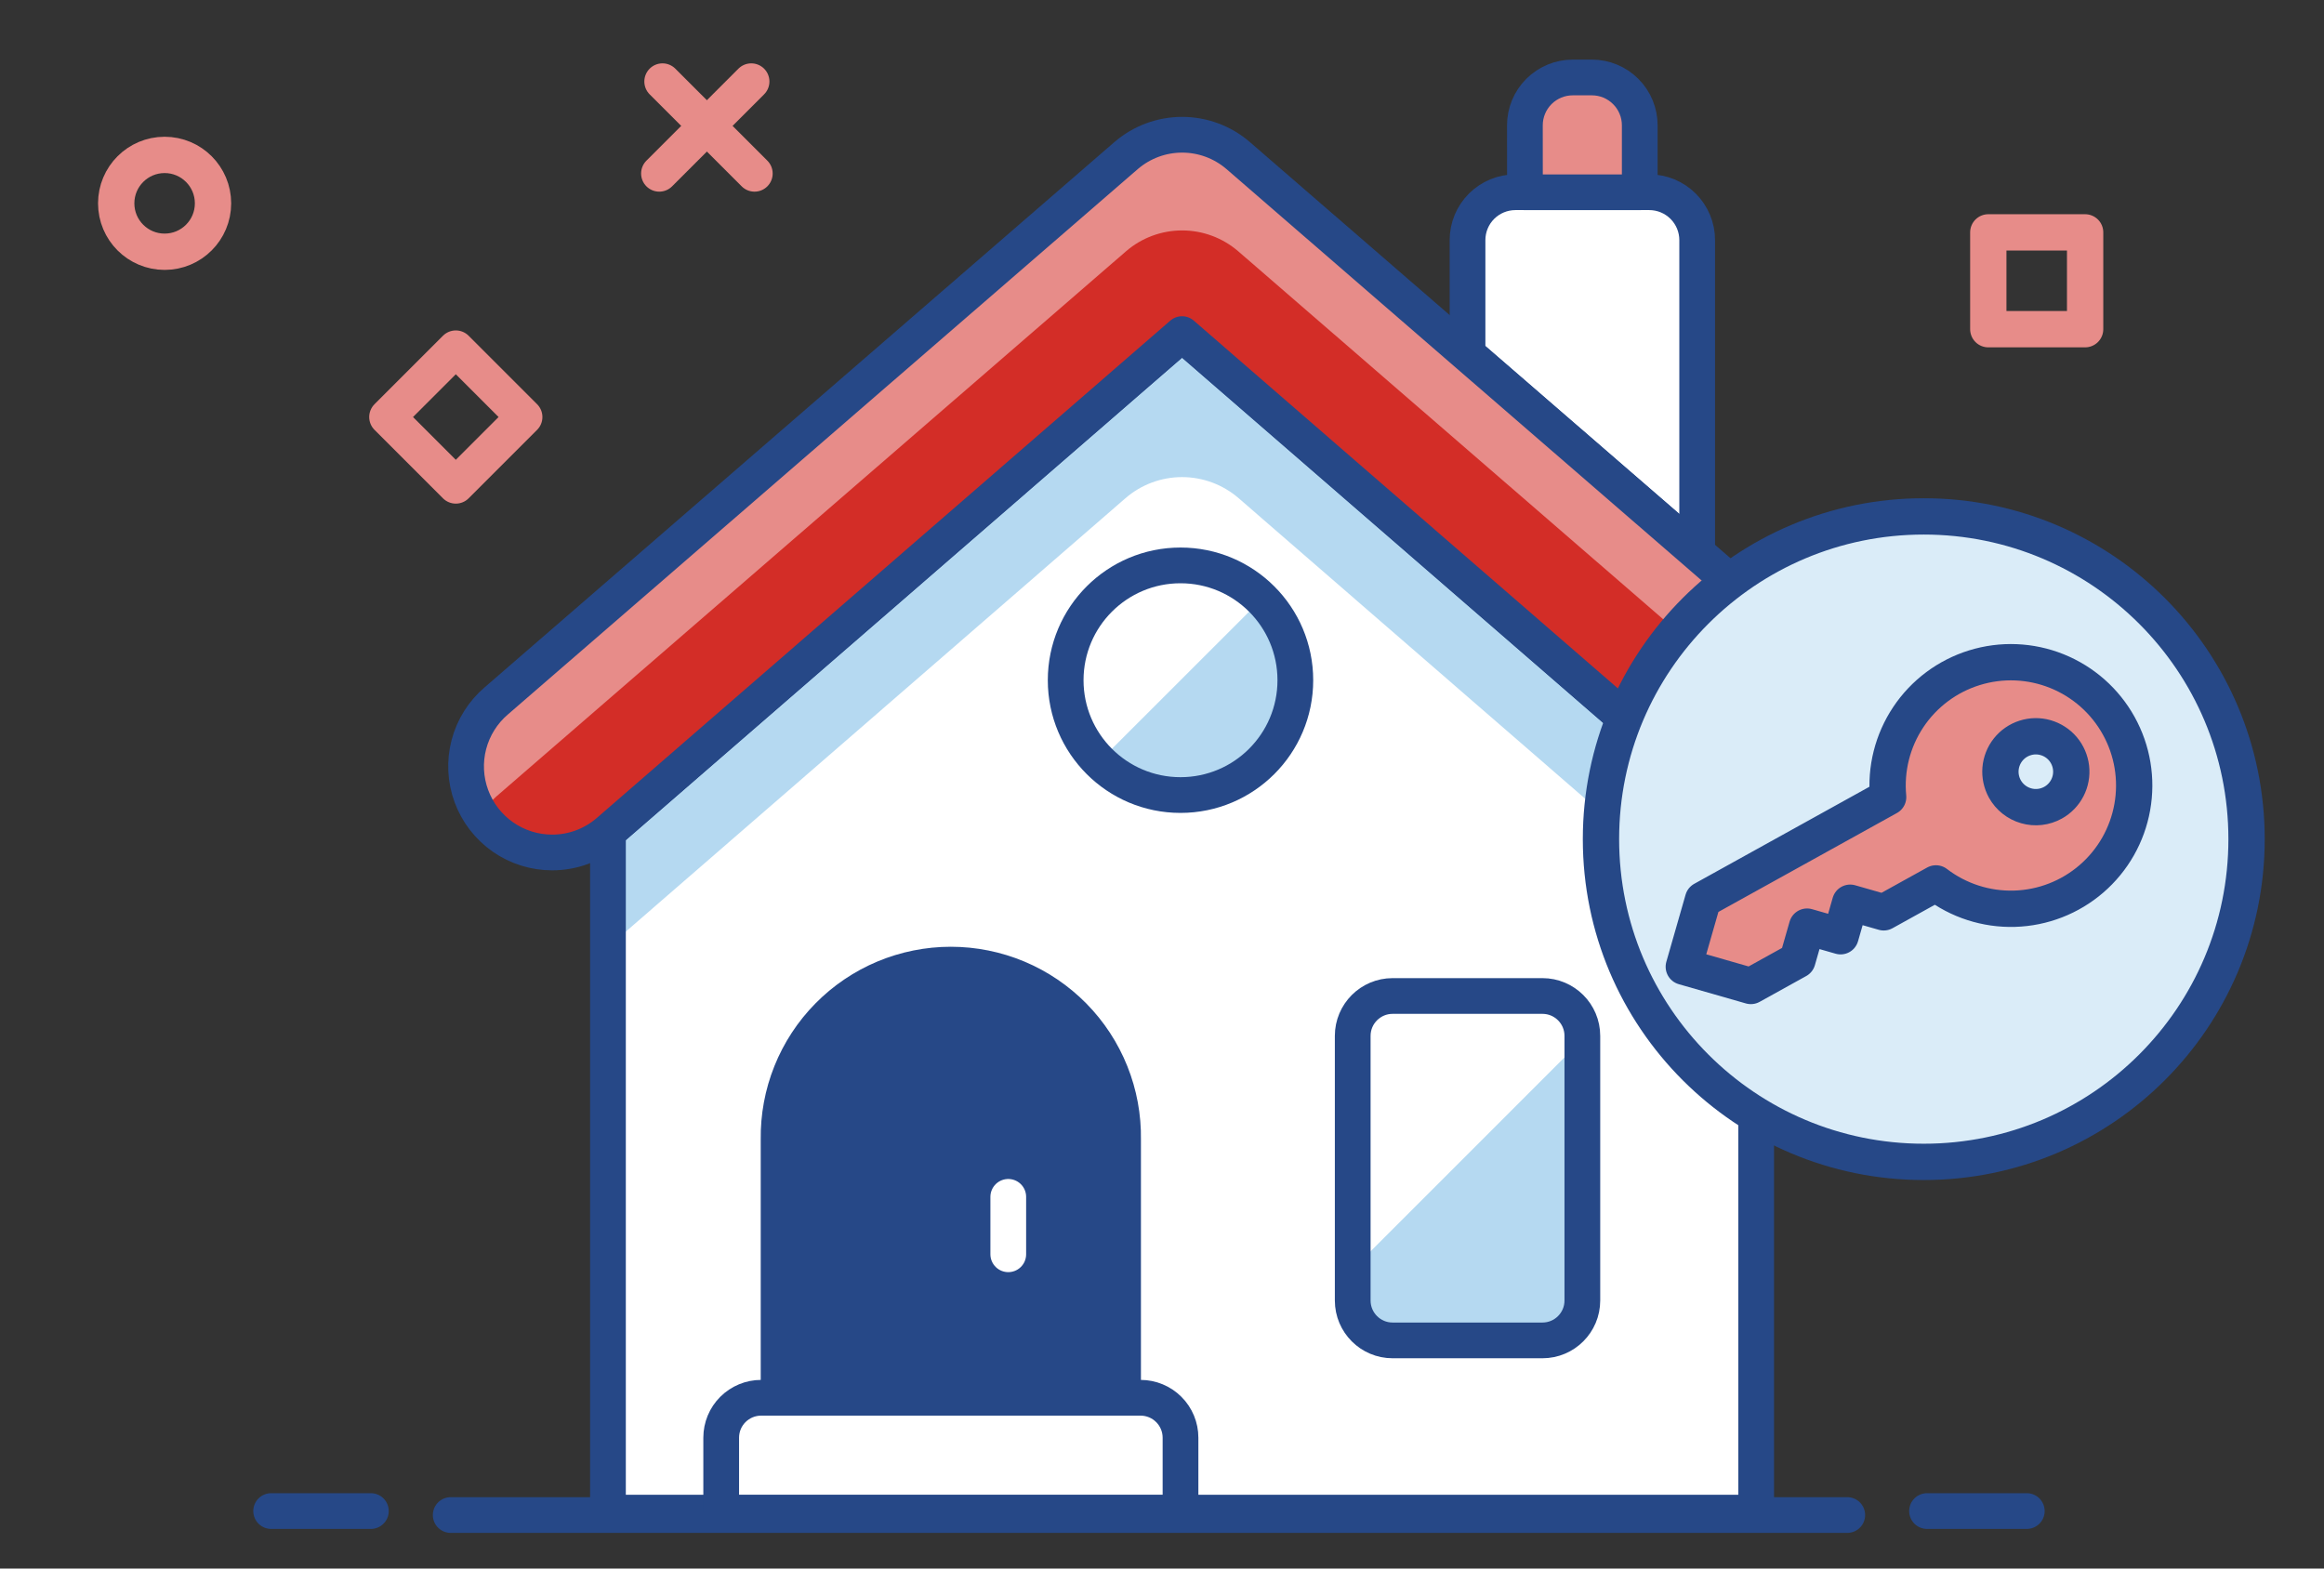 <svg width="80" height="54" viewBox="0 0 80 54" fill="none" xmlns="http://www.w3.org/2000/svg">
    <rect x="0" y="0" width="80" height="54" fill="#333333" stroke="none"/>
    <path d="M15.515 52.158H63.589" stroke="#264887" stroke-width="1.23" stroke-linecap="round" stroke-linejoin="round"/>
    <path d="M9.334 52.021H12.767" stroke="#264887" stroke-width="1.23" stroke-linecap="round" stroke-linejoin="round"/>
    <path d="M66.335 52.021H69.769" stroke="#264887" stroke-width="1.23" stroke-linecap="round" stroke-linejoin="round"/>
    <path d="M58.423 19.041V8.267C58.423 7.83 58.249 7.41 57.94 7.101C57.631 6.792 57.212 6.618 56.775 6.618H52.165C51.728 6.618 51.309 6.792 50.999 7.101C50.69 7.41 50.517 7.83 50.517 8.267V12.198L58.423 19.041Z" fill="white" stroke="#264887" stroke-width="1.23" stroke-linecap="round" stroke-linejoin="round"/>
    <path d="M60.453 52.075H20.928V28.641L40.69 11.499L60.453 28.639V52.075Z" fill="white"/>
    <path d="M40.69 11.502L20.928 28.64V32.605L38.743 17.151C39.283 16.683 39.975 16.425 40.69 16.425C41.406 16.425 42.097 16.683 42.638 17.151L60.453 32.602V28.639L40.69 11.502Z" fill="#B5D9F1"/>
    <path d="M60.453 52.075H20.928V28.641L40.69 11.499L60.453 28.639V52.075Z" stroke="#264887" stroke-width="1.23" stroke-linecap="round" stroke-linejoin="round"/>
    <path d="M19.008 29.348C18.401 29.348 17.81 29.162 17.312 28.815C16.815 28.468 16.436 27.977 16.227 27.409C16.017 26.84 15.987 26.22 16.14 25.634C16.294 25.047 16.623 24.522 17.085 24.128L38.77 5.351C39.306 4.891 39.988 4.639 40.693 4.639C41.399 4.639 42.081 4.891 42.616 5.351L64.296 24.124C64.895 24.634 65.266 25.361 65.329 26.145C65.392 26.929 65.141 27.706 64.631 28.305C64.121 28.904 63.394 29.275 62.61 29.338C61.826 29.401 61.049 29.149 60.45 28.639L40.69 11.502L20.928 28.641C20.392 29.098 19.712 29.348 19.008 29.348Z" fill="#D32D27"/>
    <path d="M17.088 27.418L38.77 8.644C39.305 8.185 39.987 7.933 40.693 7.933C41.398 7.933 42.08 8.185 42.616 8.644L64.296 27.418C64.498 27.597 64.676 27.802 64.825 28.028C65.236 27.427 65.41 26.695 65.312 25.974C65.215 25.253 64.852 24.593 64.296 24.124L42.61 5.352C42.075 4.893 41.393 4.64 40.687 4.64C39.982 4.64 39.3 4.893 38.764 5.352L17.088 24.124C16.531 24.593 16.169 25.253 16.071 25.974C15.973 26.696 16.146 27.428 16.558 28.029C16.706 27.802 16.884 27.596 17.088 27.418Z" fill="#E78C89"/>
    <path d="M19.008 29.348C18.401 29.348 17.81 29.162 17.312 28.815C16.815 28.468 16.436 27.977 16.227 27.409C16.017 26.84 15.987 26.22 16.14 25.634C16.294 25.047 16.623 24.522 17.085 24.128L38.77 5.351C39.306 4.891 39.988 4.639 40.693 4.639C41.399 4.639 42.081 4.891 42.616 5.351L64.296 24.124C64.895 24.634 65.266 25.361 65.329 26.145C65.392 26.929 65.141 27.706 64.631 28.305C64.121 28.904 63.394 29.275 62.61 29.338C61.826 29.401 61.049 29.149 60.45 28.639L40.69 11.502L20.928 28.641C20.392 29.098 19.712 29.348 19.008 29.348V29.348Z" stroke="#264887" stroke-width="1.23" stroke-linecap="round" stroke-linejoin="round"/>
    <path d="M52.494 6.62H56.446V4.315C56.446 3.878 56.273 3.459 55.963 3.15C55.654 2.84 55.235 2.667 54.798 2.667H54.14C53.703 2.667 53.284 2.84 52.974 3.15C52.665 3.459 52.492 3.878 52.492 4.315L52.494 6.62Z" fill="#E78C89" stroke="#264887" stroke-width="1.23" stroke-linecap="round" stroke-linejoin="round"/>
    <path d="M40.637 52.074H24.826V49.495C24.826 49.131 24.97 48.781 25.228 48.524C25.486 48.266 25.835 48.121 26.199 48.121H39.263C39.627 48.121 39.977 48.266 40.234 48.524C40.492 48.781 40.637 49.131 40.637 49.495V52.074Z" fill="white" stroke="#264887" stroke-width="1.23" stroke-linecap="round" stroke-linejoin="round"/>
    <path d="M38.66 48.121H26.802V39.229C26.791 38.443 26.935 37.662 27.228 36.932C27.52 36.203 27.955 35.538 28.507 34.978C29.058 34.418 29.716 33.973 30.441 33.669C31.167 33.366 31.945 33.209 32.731 33.209C33.518 33.209 34.296 33.366 35.021 33.669C35.747 33.973 36.404 34.418 36.956 34.978C37.508 35.538 37.943 36.203 38.235 36.932C38.528 37.662 38.672 38.443 38.66 39.229V48.121Z" fill="#264887" stroke="#264887" stroke-width="1.23" stroke-linecap="round" stroke-linejoin="round"/>
    <path d="M34.708 43.181V41.204" stroke="white" stroke-width="1.23" stroke-linecap="round" stroke-linejoin="round"/>
    <path d="M40.637 27.371C42.82 27.371 44.59 25.601 44.59 23.418C44.59 21.235 42.82 19.465 40.637 19.465C38.453 19.465 36.684 21.235 36.684 23.418C36.684 25.601 38.453 27.371 40.637 27.371Z" fill="#B5D9F1"/>
    <path d="M43.432 20.625C42.687 19.904 41.688 19.506 40.651 19.514C39.615 19.523 38.623 19.939 37.89 20.672C37.157 21.404 36.741 22.396 36.732 23.433C36.723 24.469 37.121 25.468 37.842 26.213L43.432 20.625Z" fill="white"/>
    <path d="M40.637 27.371C42.82 27.371 44.59 25.601 44.59 23.418C44.59 21.235 42.82 19.465 40.637 19.465C38.453 19.465 36.684 21.235 36.684 23.418C36.684 25.601 38.453 27.371 40.637 27.371Z" stroke="#264887" stroke-width="1.23" stroke-linecap="round" stroke-linejoin="round"/>
    <path d="M53.096 34.289H47.938C47.18 34.289 46.565 34.904 46.565 35.662V44.773C46.565 45.531 47.18 46.146 47.938 46.146H53.096C53.855 46.146 54.47 45.531 54.47 44.773V35.662C54.47 34.904 53.855 34.289 53.096 34.289Z" fill="#B5D9F1"/>
    <path d="M54.445 35.813C54.417 35.401 54.235 35.015 53.934 34.733C53.633 34.45 53.237 34.292 52.824 34.29H48.213C47.776 34.29 47.357 34.463 47.048 34.773C46.739 35.082 46.565 35.501 46.565 35.938V43.694L54.445 35.813Z" fill="white"/>
    <path d="M53.096 34.289H47.938C47.18 34.289 46.565 34.904 46.565 35.662V44.773C46.565 45.531 47.18 46.146 47.938 46.146H53.096C53.855 46.146 54.47 45.531 54.47 44.773V35.662C54.47 34.904 53.855 34.289 53.096 34.289Z" stroke="#264887" stroke-width="1.23" stroke-linecap="round" stroke-linejoin="round"/>
    <rect x="68.444" y="8" width="3.333" height="3.333" stroke="#E78C89" stroke-width="1.25" stroke-linecap="round" stroke-linejoin="round"/>
    <path fill-rule="evenodd" clip-rule="evenodd" d="M5.667 8.667C6.587 8.667 7.333 7.921 7.333 7C7.333 6.08 6.587 5.333 5.667 5.333C4.746 5.333 4 6.08 4 7C4 7.921 4.746 8.667 5.667 8.667Z" stroke="#E78C89" stroke-width="1.25"/>
    <rect width="3.333" height="3.333" transform="matrix(0.707 -0.707 0.707 0.707 13.334 14.357)" stroke="#E78C89" stroke-width="1.25" stroke-linecap="round" stroke-linejoin="round"/>
    <path d="M22.805 2.806L25.973 5.973" stroke="#E78C89" stroke-width="1.25" stroke-linecap="round"/>
    <path d="M25.861 2.806L22.694 5.973" stroke="#E78C89" stroke-width="1.25" stroke-linecap="round"/>
    <path d="M66.222 40C72.359 40 77.334 35.025 77.334 28.889C77.334 22.752 72.359 17.778 66.222 17.778C60.086 17.778 55.111 22.752 55.111 28.889C55.111 35.025 60.086 40 66.222 40Z" fill="#DAECF8"/>
    <path d="M66.222 40C72.359 40 77.334 35.025 77.334 28.889C77.334 22.752 72.359 17.778 66.222 17.778C60.086 17.778 55.111 22.752 55.111 28.889C55.111 35.025 60.086 40 66.222 40Z" stroke="#264887" stroke-width="1.25" stroke-linecap="round" stroke-linejoin="round"/>
    <path d="M58.624 30.974L64.996 27.443C64.904 26.472 65.149 25.499 65.69 24.688C66.231 23.876 67.035 23.276 67.966 22.988C68.898 22.699 69.9 22.74 70.805 23.104C71.71 23.468 72.462 24.132 72.934 24.985C73.407 25.838 73.572 26.827 73.4 27.787C73.229 28.747 72.733 29.619 71.994 30.256C71.256 30.893 70.321 31.256 69.346 31.285C68.371 31.313 67.416 31.005 66.642 30.413L64.844 31.409L63.69 31.078L63.359 32.232L62.205 31.901L61.874 33.055L60.27 33.944L57.962 33.282L58.624 30.974ZM70.672 27.635C70.883 27.518 71.055 27.341 71.165 27.126C71.276 26.912 71.32 26.669 71.293 26.43C71.265 26.19 71.168 25.964 71.012 25.779C70.856 25.595 70.649 25.462 70.417 25.395C70.185 25.328 69.939 25.332 69.709 25.406C69.479 25.479 69.276 25.619 69.126 25.808C68.976 25.997 68.885 26.226 68.865 26.467C68.845 26.707 68.897 26.948 69.013 27.159C69.091 27.299 69.196 27.423 69.321 27.522C69.446 27.622 69.59 27.696 69.744 27.74C69.898 27.785 70.059 27.798 70.219 27.78C70.378 27.762 70.532 27.712 70.672 27.635Z" fill="#E78C89"/>
    <path d="M59.223 33.644L57.962 33.282L58.624 30.974L64.997 27.443C64.918 26.615 65.084 25.783 65.475 25.049C65.865 24.315 66.462 23.712 67.193 23.314C67.923 22.917 68.754 22.743 69.582 22.814C70.41 22.885 71.199 23.198 71.852 23.713L71.725 23.669C71.056 23.447 70.342 23.395 69.648 23.519C68.954 23.642 68.301 23.937 67.75 24.377C67.198 24.817 66.765 25.387 66.49 26.036C66.215 26.686 66.106 27.393 66.174 28.095L59.802 31.627L59.223 33.644" fill="#E78C89"/>
    <path d="M58.624 30.974L64.996 27.443C64.904 26.472 65.149 25.499 65.69 24.688C66.231 23.876 67.035 23.276 67.966 22.988C68.898 22.699 69.9 22.74 70.805 23.104C71.71 23.468 72.462 24.132 72.934 24.985C73.407 25.838 73.572 26.827 73.4 27.787C73.229 28.747 72.733 29.619 71.994 30.256C71.256 30.893 70.321 31.256 69.346 31.285C68.371 31.313 67.416 31.005 66.642 30.413L64.844 31.409L63.69 31.078L63.359 32.232L62.205 31.901L61.874 33.055L60.27 33.944L57.962 33.282L58.624 30.974ZM70.672 27.635C70.883 27.518 71.055 27.341 71.165 27.126C71.276 26.912 71.32 26.669 71.293 26.43C71.265 26.19 71.168 25.964 71.012 25.779C70.856 25.595 70.649 25.462 70.417 25.395C70.185 25.328 69.939 25.332 69.709 25.406C69.479 25.479 69.276 25.619 69.126 25.808C68.976 25.997 68.885 26.226 68.865 26.467C68.845 26.707 68.897 26.948 69.013 27.159C69.091 27.299 69.196 27.423 69.321 27.522C69.446 27.622 69.59 27.696 69.744 27.74C69.898 27.785 70.059 27.798 70.219 27.78C70.378 27.762 70.532 27.712 70.672 27.635Z" fill="#E78C89" stroke="#264887" stroke-width="1.25" stroke-linecap="round" stroke-linejoin="round"/>
</svg>
